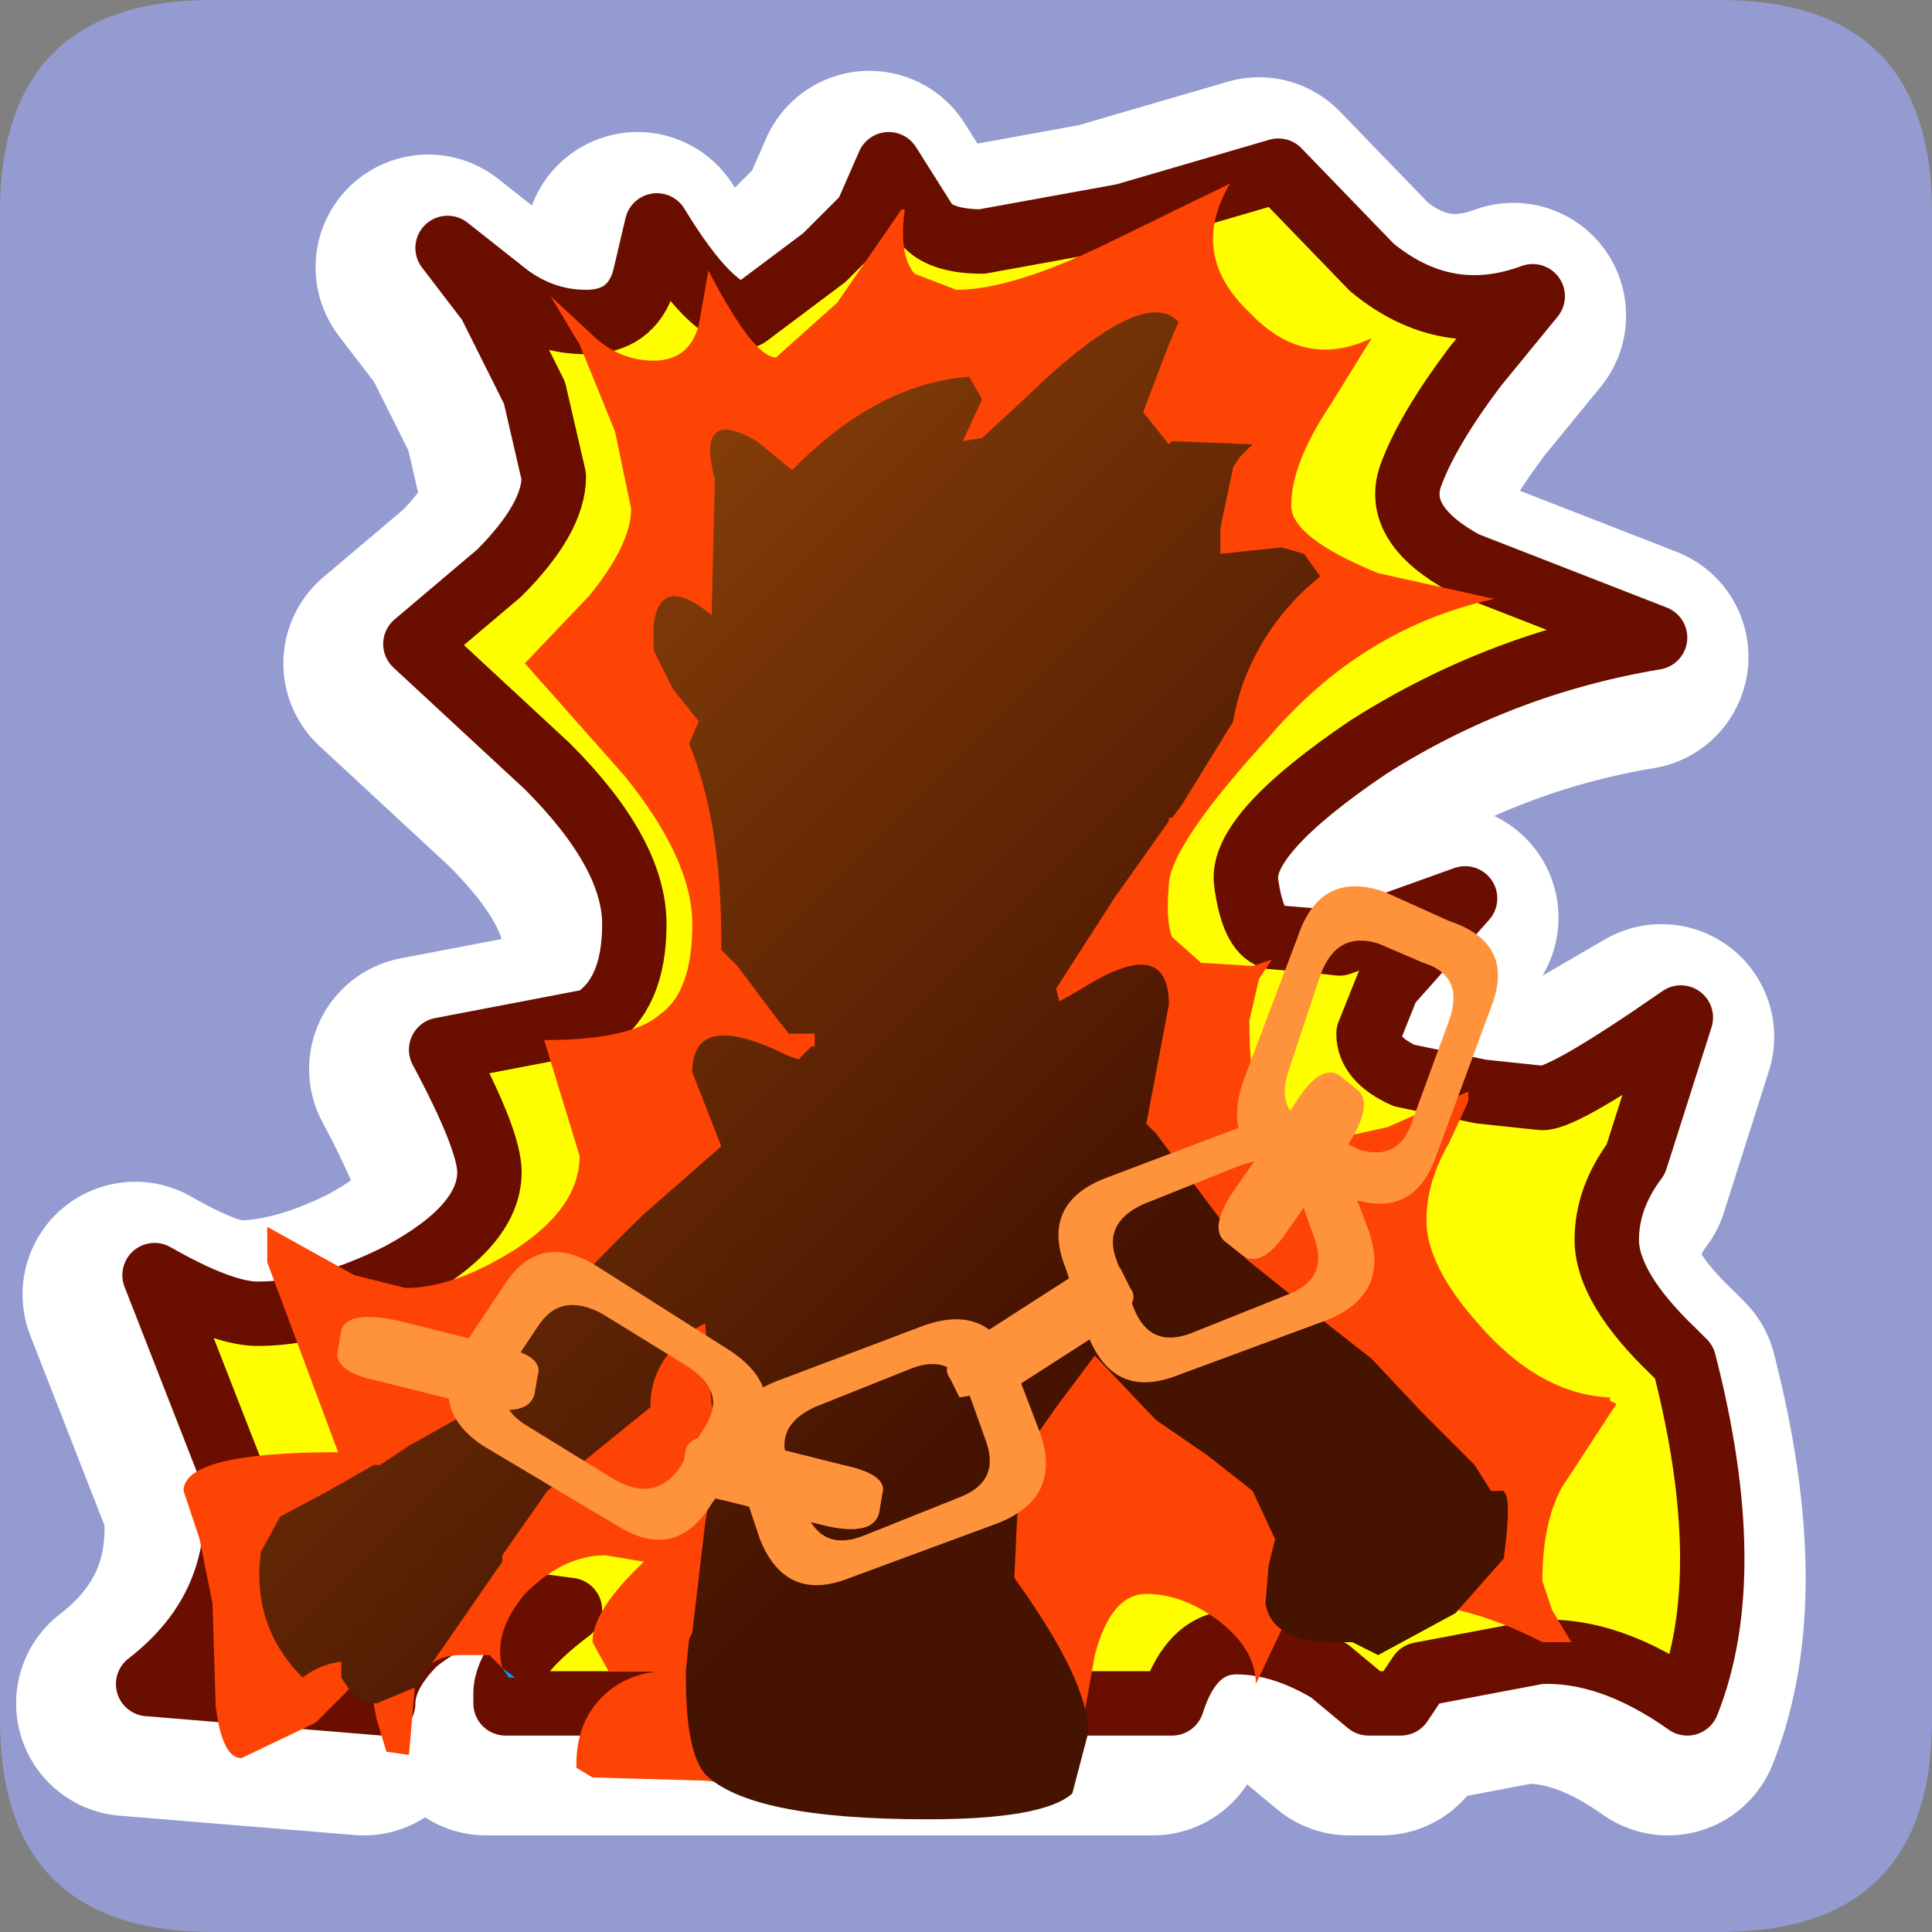 <?xml version="1.0" encoding="UTF-8" standalone="no"?>
<svg xmlns:ffdec="https://www.free-decompiler.com/flash" xmlns:xlink="http://www.w3.org/1999/xlink" ffdec:objectType="frame" height="30.0px" width="30.0px" xmlns="http://www.w3.org/2000/svg">
  <rect width="100%" height="100%" fill="#808080" stroke="none"/>
  <g transform="matrix(1.0, 0.0, 0.0, 1.0, 0.0, 0.0)">
    <use ffdec:characterId="1" height="30.0" transform="matrix(1.0, 0.0, 0.0, 1.0, 0.0, 0.0)" width="30.0" xlink:href="#shape0"/>
  </g>
  <defs>
    <g id="shape0" transform="matrix(1.0, 0.0, 0.0, 1.0, 0.0, 0.0)">
      <path d="M0.0 0.0 L30.0 0.0 30.0 30.0 0.0 30.0 0.0 0.0" fill="#33cc66" fill-opacity="0.0" fill-rule="evenodd" stroke="none"/>
      <path d="M3.3 0.0 L26.7 0.0 Q30.0 0.0 30.0 3.3 L30.0 26.7 Q30.0 30.0 26.7 30.0 L3.3 30.0 Q0.0 30.0 0.0 26.7 L0.0 3.3 Q0.0 0.0 3.3 0.0" fill="#949bd0" fill-rule="evenodd" stroke="none"/>
      <path d="M7.3 5.0 L8.0 6.4 8.3 7.7 Q8.3 8.35 7.45 9.2 L6.15 10.3 8.2 12.2 Q9.55 13.55 9.55 14.65 9.55 15.75 8.9 16.15 L6.55 16.6 Q7.3 18.0 7.3 18.5 7.3 19.35 5.9 20.1 4.7 20.7 3.7 20.7 3.15 20.7 2.1 20.1 L3.35 23.3 Q3.55 25.25 2.0 26.45 L5.65 26.75 Q5.65 26.3 6.15 25.8 6.9 25.2 7.8 25.2 L8.55 25.3 Q7.55 26.05 7.55 26.6 L7.55 26.75 17.9 26.75 Q18.2 25.8 18.9 25.8 19.6 25.8 20.35 26.25 L20.95 26.75 21.45 26.75 21.75 26.3 23.6 25.95 Q24.7 25.9 25.9 26.75 26.7 24.75 25.85 21.45 L25.7 21.3 Q24.65 20.3 24.65 19.55 24.65 18.9 25.1 18.3 L25.8 16.1 23.65 17.35 22.7 17.25 21.5 17.0 Q20.95 16.75 20.95 16.35 L21.25 15.6 22.45 14.25 20.5 14.95 20.05 14.9 19.45 14.85 Q19.15 14.75 19.05 14.0 18.95 13.25 20.95 11.9 23.0 10.6 25.4 10.2 L22.45 9.05 Q21.35 8.45 21.6 7.7 21.85 7.0 22.6 6.0 L23.5 4.9 Q22.15 5.4 21.0 4.45 L19.55 2.95 17.15 3.65 14.95 4.05 14.1 3.8 13.5 2.85 13.15 3.65 12.5 4.3 11.3 5.2 Q10.75 5.2 9.9 3.8 L9.7 4.65 Q9.5 5.3 8.8 5.3 8.15 5.3 7.6 4.9 L6.65 4.15 7.3 5.0 Z" fill="none" stroke="#ffffff" stroke-linecap="round" stroke-linejoin="round" stroke-width="3.5"/>
      <path d="M7.6 4.7 L6.95 3.85 7.9 4.6 Q8.45 5.0 9.1 5.0 9.8 5.0 10.0 4.35 L10.2 3.5 Q11.05 4.9 11.6 4.9 L12.8 4.0 13.45 3.35 13.8 2.55 14.4 3.5 Q14.65 3.75 15.25 3.75 L17.45 3.35 19.85 2.65 21.3 4.15 Q22.45 5.1 23.8 4.6 L22.9 5.7 Q22.15 6.7 21.9 7.4 21.65 8.15 22.75 8.75 L25.7 9.9 Q23.3 10.3 21.25 11.6 19.25 12.95 19.35 13.7 19.45 14.45 19.75 14.55 L20.35 14.6 20.8 14.65 22.75 13.95 21.55 15.3 21.25 16.05 Q21.25 16.45 21.8 16.7 L23.0 16.95 23.95 17.05 Q24.3 17.05 26.1 15.8 L25.4 18.0 Q24.95 18.6 24.95 19.25 24.95 20.0 26.0 21.0 L26.15 21.15 Q27.0 24.45 26.2 26.45 25.0 25.6 23.9 25.65 L22.05 26.0 21.75 26.45 21.25 26.45 20.65 25.95 Q19.9 25.5 19.2 25.5 18.5 25.5 18.2 26.45 L7.85 26.45 7.85 26.3 Q7.85 25.75 8.85 25.0 L8.1 24.9 Q7.2 24.9 6.45 25.5 5.95 26.0 5.95 26.45 L2.3 26.15 Q3.85 24.95 3.65 23.0 L2.4 19.8 Q3.45 20.4 4.0 20.4 5.0 20.4 6.2 19.8 7.6 19.05 7.6 18.2 7.6 17.7 6.85 16.3 L9.2 15.85 Q9.85 15.45 9.85 14.35 9.85 13.25 8.5 11.9 L6.45 10.0 7.75 8.9 Q8.6 8.05 8.6 7.4 L8.3 6.1 7.6 4.7" fill="#ffff00" fill-rule="evenodd" stroke="none"/>
      <path d="M7.6 4.7 L8.3 6.1 8.6 7.4 Q8.6 8.05 7.75 8.9 L6.45 10.0 8.5 11.9 Q9.85 13.25 9.85 14.35 9.85 15.45 9.2 15.85 L6.85 16.3 Q7.6 17.7 7.6 18.2 7.6 19.05 6.2 19.8 5.0 20.4 4.0 20.4 3.45 20.4 2.4 19.8 L3.65 23.0 Q3.85 24.95 2.3 26.15 L5.95 26.45 Q5.95 26.0 6.45 25.5 7.2 24.9 8.1 24.9 L8.85 25.0 Q7.85 25.75 7.85 26.3 L7.85 26.45 18.2 26.45 Q18.5 25.5 19.2 25.5 19.9 25.5 20.65 25.95 L21.25 26.45 21.75 26.45 22.05 26.0 23.9 25.65 Q25.0 25.6 26.2 26.45 27.0 24.45 26.15 21.15 L26.0 21.0 Q24.95 20.0 24.95 19.25 24.95 18.6 25.4 18.0 L26.1 15.8 Q24.3 17.05 23.95 17.05 L23.0 16.95 21.8 16.7 Q21.25 16.45 21.25 16.05 L21.55 15.3 22.75 13.95 20.8 14.65 20.35 14.6 19.75 14.55 Q19.45 14.45 19.35 13.7 19.25 12.95 21.25 11.6 23.3 10.3 25.7 9.9 L22.75 8.75 Q21.65 8.15 21.9 7.4 22.15 6.7 22.9 5.7 L23.8 4.6 Q22.45 5.1 21.3 4.15 L19.85 2.65 17.45 3.35 15.25 3.75 Q14.65 3.75 14.4 3.5 L13.8 2.55 13.45 3.35 12.8 4.0 11.6 4.9 Q11.05 4.9 10.2 3.5 L10.0 4.35 Q9.8 5.0 9.1 5.0 8.45 5.0 7.9 4.6 L6.95 3.85 7.6 4.7 Z" fill="none" stroke="#6a0e00" stroke-linecap="round" stroke-linejoin="round" stroke-width="1.0"/>
      <path d="M7.8 25.9 L8.0 26.05 7.9 26.05 7.8 25.9" fill="#009ce2" fill-rule="evenodd" stroke="none"/>
      <path d="M7.8 25.9 L7.6 25.7 7.15 25.7 Q6.7 25.7 6.45 26.1 L6.35 27.25 6.0 27.2 5.85 26.7 5.7 25.95 4.9 26.75 3.75 27.3 Q3.45 27.3 3.35 26.5 L3.3 24.9 3.1 23.9 2.85 23.15 Q2.85 22.55 5.25 22.55 L4.15 19.6 4.15 19.05 5.5 19.8 6.3 20.0 Q7.05 20.0 8.0 19.4 9.0 18.75 9.0 17.95 L8.45 16.15 Q9.8 16.15 10.25 15.75 10.75 15.4 10.75 14.35 10.75 13.35 9.7 12.05 L8.15 10.3 9.15 9.25 Q9.8 8.45 9.8 7.9 L9.55 6.7 9.0 5.35 8.55 4.6 9.25 5.25 Q9.65 5.6 10.15 5.6 10.7 5.6 10.85 5.05 L11.0 4.2 Q11.7 5.55 12.05 5.55 L13.0 4.7 14.0 3.25 14.05 3.25 Q13.95 3.95 14.2 4.25 L14.85 4.5 Q15.7 4.5 17.15 3.8 L19.1 2.85 Q18.45 3.95 19.4 4.85 20.25 5.75 21.3 5.25 L20.65 6.3 Q20.05 7.2 20.05 7.85 20.05 8.35 21.4 8.9 L23.2 9.3 Q21.15 9.75 19.7 11.45 18.15 13.15 18.15 13.75 18.1 14.3 18.2 14.55 L18.65 14.95 19.45 15.0 19.75 14.9 19.55 15.2 19.4 15.85 Q19.4 16.75 19.55 17.1 19.85 17.7 20.65 17.7 L21.55 17.5 22.8 16.95 22.8 17.1 22.5 17.75 Q22.15 18.35 22.15 18.95 22.15 19.65 22.95 20.55 23.9 21.65 25.0 21.7 L25.0 21.75 25.1 21.8 24.25 23.1 Q23.95 23.65 23.95 24.55 L24.1 25.0 24.4 25.5 23.95 25.5 Q22.6 24.8 21.4 24.9 20.15 24.95 19.95 25.2 L19.5 26.15 Q19.5 25.6 18.9 25.15 18.35 24.75 17.8 24.75 17.25 24.75 17.0 25.7 L16.75 27.1 16.5 27.05 16.25 27.0 Q16.05 27.4 14.4 27.65 L12.3 27.8 10.95 27.65 9.2 27.6 8.95 27.45 8.95 27.4 Q8.95 26.75 9.35 26.35 9.7 26.0 10.25 25.95 L9.45 25.95 9.2 25.5 Q9.2 25.0 10.0 24.25 L9.4 24.15 Q8.75 24.15 8.15 24.75 7.65 25.35 7.8 25.9" fill="#fe4405" fill-rule="evenodd" stroke="none"/>
      <path d="M15.25 6.8 L15.9 6.2 Q17.75 4.4 18.3 5.0 L18.15 5.35 17.75 6.4 18.15 6.9 18.2 6.85 19.45 6.9 19.25 7.1 19.15 7.25 18.95 8.2 18.95 8.6 19.9 8.5 20.25 8.6 20.5 8.95 Q20.0 9.35 19.65 9.9 19.25 10.55 19.15 11.2 L18.35 12.5 18.2 12.7 18.15 12.7 18.15 12.75 17.3 13.95 16.4 15.35 16.45 15.55 16.8 15.35 Q18.15 14.5 18.15 15.6 L17.8 17.45 17.95 17.6 19.0 19.0 19.35 19.55 20.6 20.55 21.3 21.1 22.1 21.95 22.9 22.75 23.15 23.15 23.3 23.15 Q23.5 23.1 23.35 24.2 L22.6 25.05 21.4 25.7 21.0 25.5 20.85 25.5 20.75 25.5 Q19.75 25.5 19.65 24.9 L19.7 24.3 19.8 23.9 19.45 23.15 18.75 22.6 17.95 22.05 17.0 21.05 16.4 21.85 16.05 22.35 16.05 22.45 16.0 22.65 15.8 23.15 15.8 23.45 15.75 24.5 Q16.9 26.1 16.9 26.9 L16.65 27.85 Q16.2 28.25 14.4 28.25 11.65 28.25 10.95 27.55 10.65 27.2 10.65 26.05 L10.65 25.95 10.7 25.45 10.75 25.35 10.95 23.65 11.0 23.35 11.05 23.25 11.2 22.4 11.05 21.8 10.95 20.55 10.85 20.6 Q10.15 21.05 10.1 21.75 L10.1 21.85 8.5 23.15 7.8 24.15 7.8 24.25 6.45 26.2 5.85 26.45 Q5.55 26.45 5.4 26.2 L5.3 26.05 5.3 25.8 Q4.95 25.85 4.7 26.05 3.9 25.25 4.05 24.1 L4.35 23.55 5.1 23.15 5.8 22.75 5.9 22.75 6.35 22.45 7.15 22.0 Q8.6 20.2 10.0 18.85 L11.2 17.8 10.75 16.65 Q10.75 15.65 12.25 16.4 L12.4 16.45 12.6 16.25 12.65 16.25 12.65 16.05 12.25 16.05 12.05 15.8 11.45 15.0 11.2 14.75 11.2 14.6 Q11.2 12.75 10.7 11.55 L10.85 11.2 10.45 10.7 10.15 10.1 10.15 9.75 10.15 9.7 Q10.25 8.9 11.05 9.55 L11.1 7.45 Q10.8 6.3 11.75 6.85 L12.3 7.3 12.45 7.15 Q13.7 5.95 15.05 5.85 L15.25 6.2 14.95 6.85 15.25 6.8" fill="url(#gradient0)" fill-rule="evenodd" stroke="none"/>
      <path d="M11.7 22.45 L11.05 23.35 Q10.5 24.25 9.6 23.7 L7.5 22.45 Q6.6 21.85 7.2 20.9 L7.8 20.0 Q8.35 19.1 9.25 19.65 L11.3 20.95 Q12.25 21.55 11.7 22.45 M9.35 20.4 Q8.7 20.05 8.35 20.6 L7.95 21.2 Q7.6 21.8 8.2 22.15 L9.5 22.95 Q10.15 23.35 10.55 22.8 L10.95 22.15 Q11.3 21.6 10.65 21.2 L9.35 20.4" fill="#ff933c" fill-rule="evenodd" stroke="none"/>
      <path d="M15.75 21.2 L16.15 22.25 Q16.5 23.25 15.5 23.65 L13.2 24.5 Q12.2 24.9 11.8 23.9 L11.45 22.85 Q11.05 21.85 12.05 21.45 L14.3 20.6 Q15.35 20.2 15.75 21.2 M14.15 21.25 L12.65 21.85 Q12.0 22.15 12.25 22.75 L12.5 23.45 Q12.75 24.1 13.4 23.85 L14.9 23.25 Q15.55 23.0 15.3 22.35 L15.05 21.65 Q14.8 21.0 14.15 21.25" fill="#ff933c" fill-rule="evenodd" stroke="none"/>
      <path d="M21.5 13.85 L22.5 14.3 Q23.55 14.65 23.15 15.65 L22.3 17.95 Q21.95 18.95 20.95 18.6 L19.95 18.25 Q18.95 17.85 19.3 16.8 L20.15 14.55 Q20.5 13.5 21.5 13.85 M20.5 15.15 L20.0 16.65 Q19.8 17.3 20.4 17.5 L21.1 17.85 Q21.75 18.05 21.95 17.35 L22.5 15.85 Q22.75 15.15 22.1 14.95 L21.4 14.65 Q20.75 14.45 20.5 15.15" fill="#ff933c" fill-rule="evenodd" stroke="none"/>
      <path d="M20.85 18.05 L21.25 19.1 Q21.6 20.1 20.6 20.5 L18.3 21.35 Q17.3 21.75 16.9 20.75 L16.55 19.7 Q16.15 18.7 17.15 18.3 L19.4 17.45 Q20.45 17.05 20.85 18.05 M20.15 18.5 Q19.9 17.85 19.25 18.1 L17.75 18.7 Q17.1 19.0 17.35 19.6 L17.6 20.3 Q17.85 20.95 18.5 20.7 L20.0 20.1 Q20.65 19.85 20.4 19.2 L20.15 18.5" fill="#ff933c" fill-rule="evenodd" stroke="none"/>
      <path d="M20.1 17.15 Q20.5 16.5 20.8 16.7 L21.05 16.9 Q21.35 17.1 20.95 17.75 L20.0 19.1 Q19.6 19.7 19.3 19.5 L19.05 19.3 Q18.75 19.1 19.15 18.5 L20.1 17.15" fill="#ff933c" fill-rule="evenodd" stroke="none"/>
      <path d="M16.6 19.85 Q17.2 19.45 17.4 19.7 L17.55 20.0 Q17.75 20.25 17.15 20.65 L15.75 21.55 14.9 21.7 14.75 21.4 Q14.55 21.15 15.2 20.75 L16.6 19.85" fill="#ff933c" fill-rule="evenodd" stroke="none"/>
      <path d="M13.1 22.75 Q13.8 22.9 13.7 23.2 L13.65 23.5 Q13.55 23.85 12.85 23.7 L11.25 23.3 Q10.5 23.15 10.6 22.8 L10.65 22.5 Q10.75 22.2 11.5 22.35 L13.1 22.75" fill="#ff933c" fill-rule="evenodd" stroke="none"/>
      <path d="M7.75 20.9 Q8.45 21.05 8.35 21.35 L8.3 21.65 Q8.2 22.0 7.5 21.85 L5.9 21.45 Q5.15 21.3 5.25 20.95 L5.3 20.65 Q5.4 20.35 6.15 20.5 L7.75 20.9" fill="#ff933c" fill-rule="evenodd" stroke="none"/>
    </g>
    <linearGradient gradientTransform="matrix(0.007, 0.007, -0.01, 0.01, 11.65, 13.85)" gradientUnits="userSpaceOnUse" id="gradient0" spreadMethod="pad" x1="-819.2" x2="819.2">
      <stop offset="0.0" stop-color="#8e450a"/>
      <stop offset="1.0" stop-color="#461301"/>
    </linearGradient>
  </defs>
</svg>
